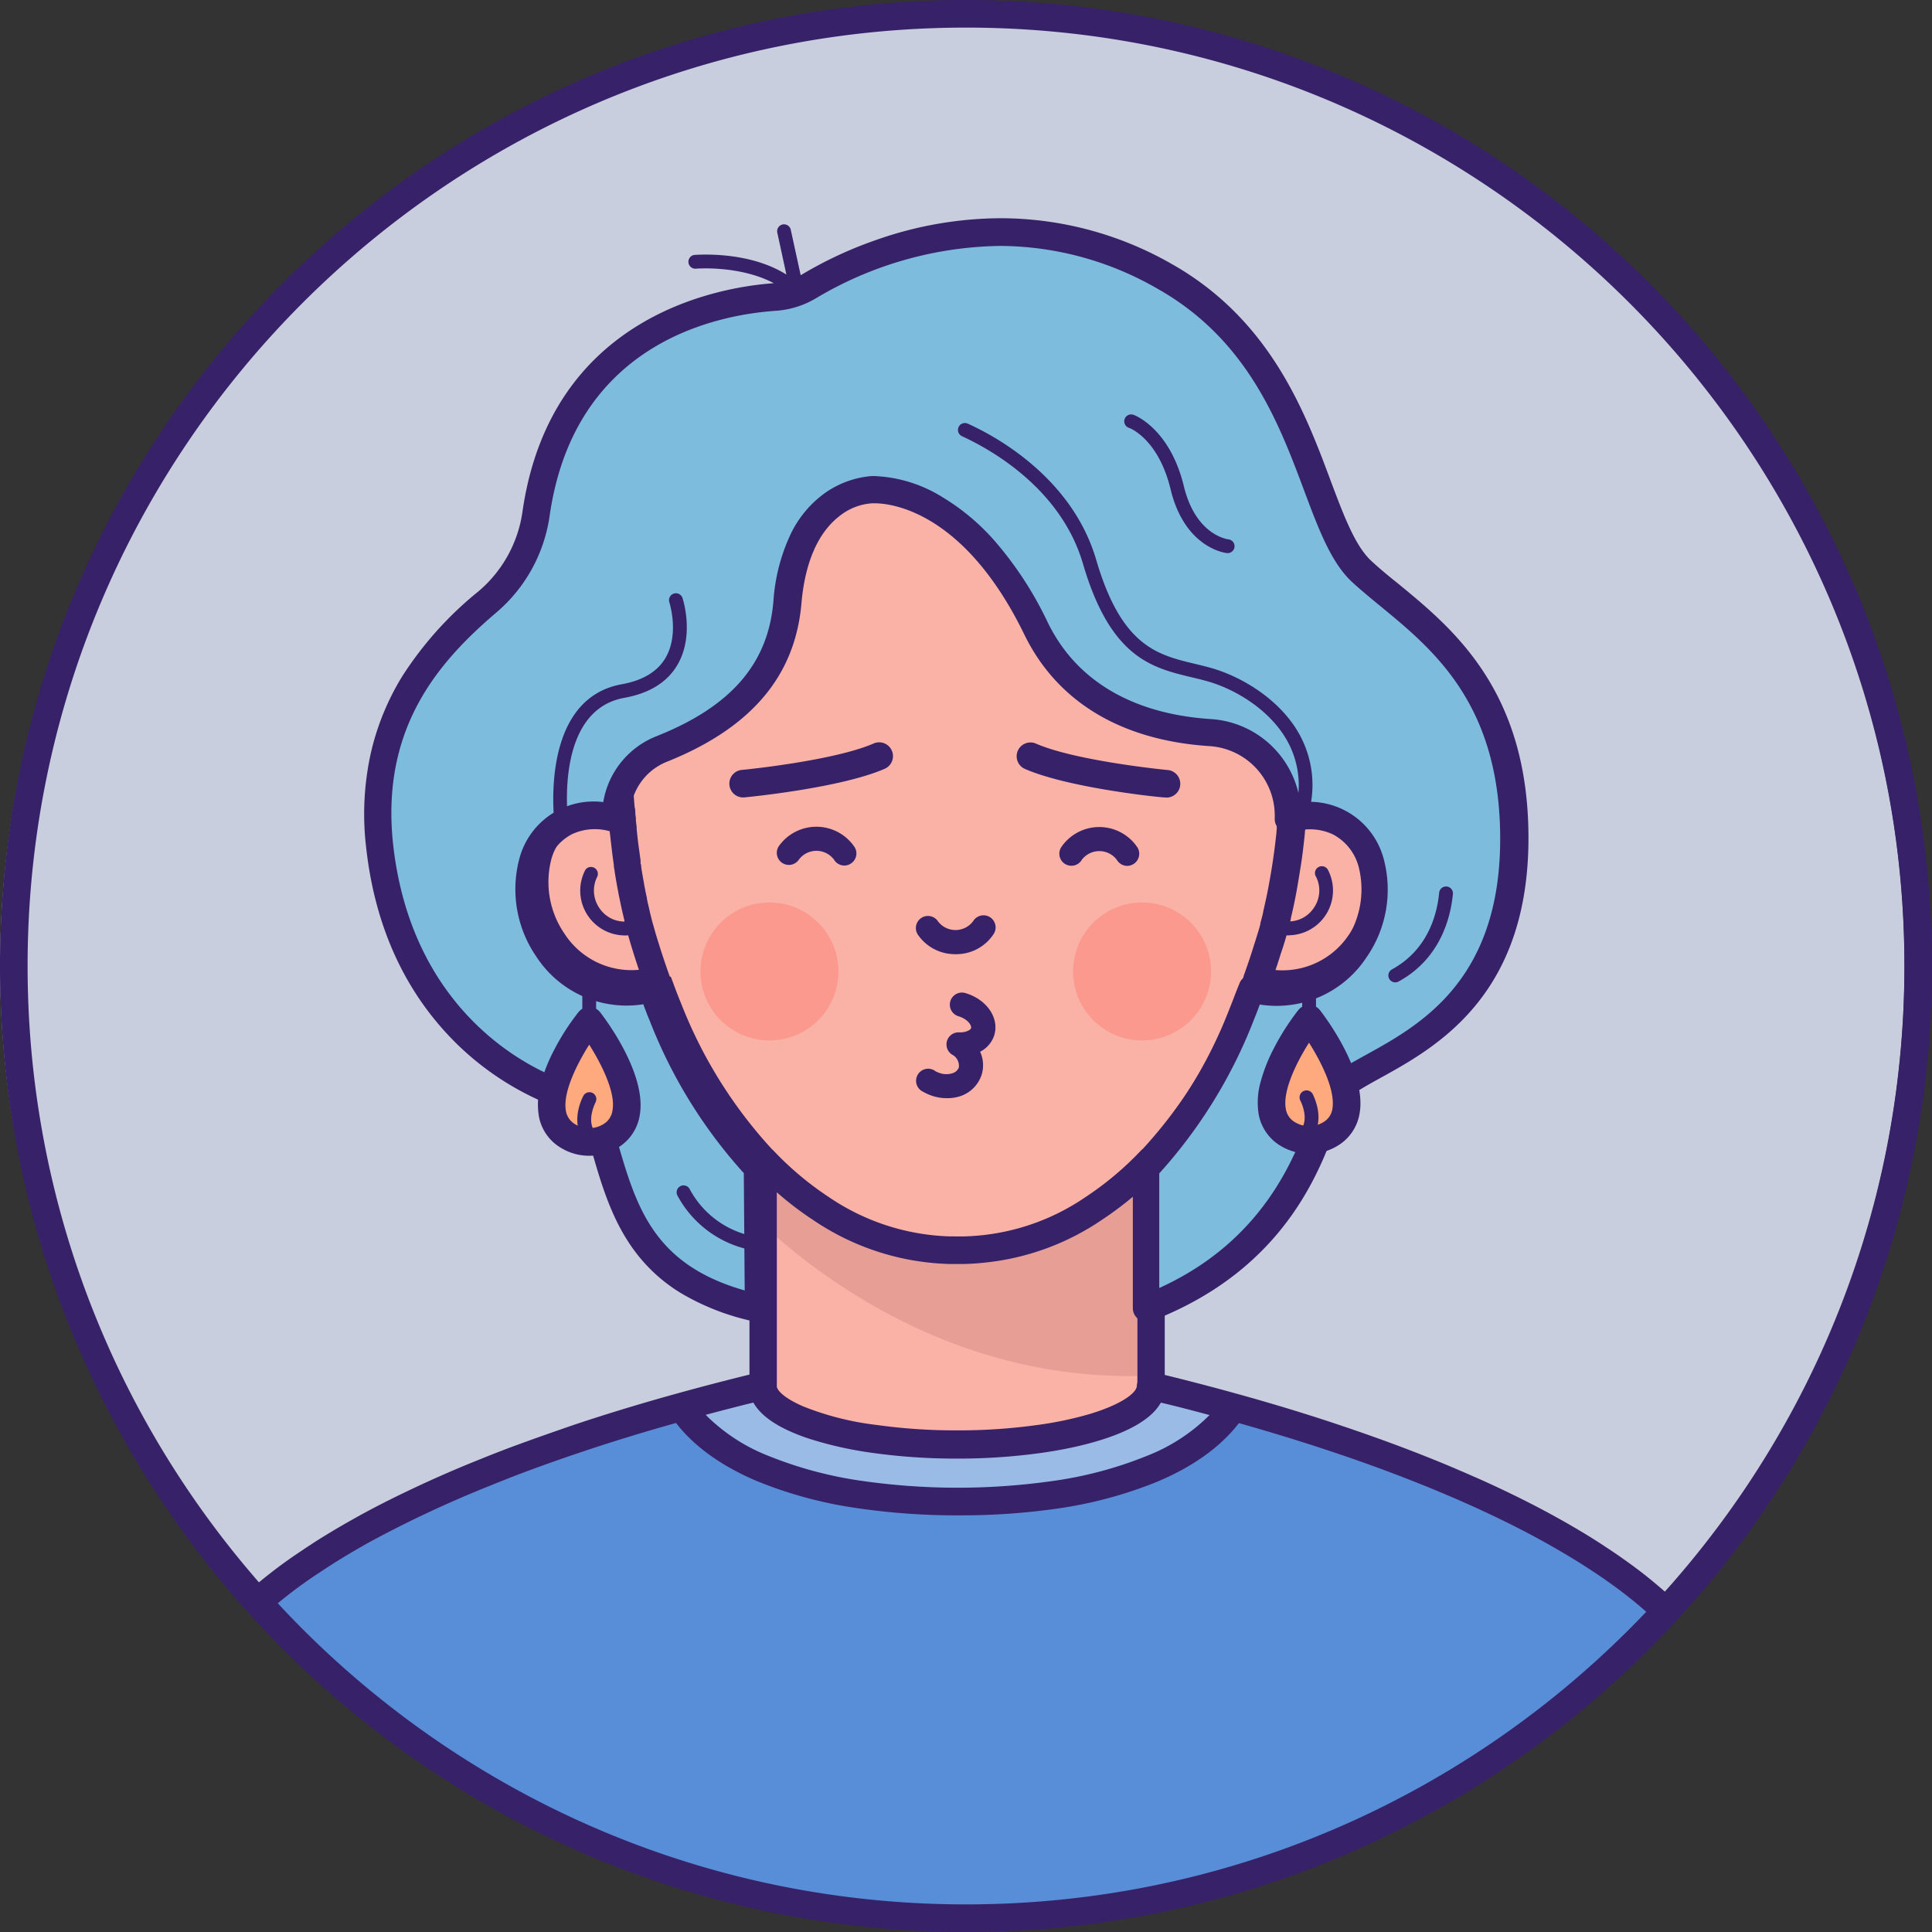 <svg id="头像19" xmlns="http://www.w3.org/2000/svg" xmlns:xlink="http://www.w3.org/1999/xlink" width="280" height="280" viewBox="0 0 280 280">
  <rect x="0" y="0" width="280" height="280" fill="#333333" stroke="none"/>
  <defs>
    <clipPath id="clip-path">
      <path d="M0,138A138,138,0,1,1,138,276,138,138,0,0,1,0,138Z" fill="none"/>
    </clipPath>
  </defs>
  <g id="Girl" transform="translate(0.015 2)">
    <g id="Background">
      <circle id="Background-2" data-name="Background" cx="138" cy="138" r="138" fill="#bec5d8"/>
      <circle id="Background-3" data-name="Background" cx="138" cy="138" r="138" fill="rgba(255,255,255,0.16)"/>
    </g>
    <g id="Girl-2" data-name="Girl" clip-path="url(#clip-path)">
      <g id="Body" transform="translate(12.383 49.8)">
        <g id="Top_color:" data-name="Top color:" transform="translate(2.517 149.03)">
          <path id="Top_color:-2" data-name="Top color:" d="M0,79.17V77.52c.33-1.31.68-2.59,1-3.83.56-2,1.13-4,1.71-5.83.22-.7.44-1.39.65-2.07.16-.5.32-1,.48-1.46.44-1.32.88-2.6,1.32-3.83q1.49-4.14,3-7.62c.25-.59.5-1.17.75-1.73l.15-.33c.54-1.24,1.09-2.4,1.64-3.5a60.67,60.67,0,0,1,5.54-9.35c.06-.09.13-.17.18-.25.55-.72,1.08-1.37,1.59-1.93l.06-.07c.48-.54,1-1.06,1.5-1.58a67,67,0,0,1,10.59-8.67l1.16-.77q.88-.58,1.8-1.14,2.22-1.38,4.57-2.68c2.59-1.44,5.27-2.8,8-4.09,3.3-1.56,6.66-3,10-4.36l2.27-.9c.65-.26,1.31-.51,2-.75,2.92-1.11,5.82-2.13,8.65-3.08,5.48-1.84,10.67-3.38,15.25-4.65C88.6,1.74,92.66.72,95.65,0a2,2,0,0,0,0,.42c.51,3.23,7,6,16.14,7.28a85.27,85.27,0,0,0,11.63.81h.7a85.27,85.27,0,0,0,11.63-.81c9.21-1.3,15.7-4.08,16.15-7.33a2.308,2.308,0,0,0,0-.37c3,.73,7.1,1.75,11.87,3.07,4.56,1.26,9.72,2.8,15.17,4.63q5.19,1.74,10.61,3.83,2.75,1.06,5.49,2.23l2.09.89,1.68.74c3.77,1.7,7.48,3.52,11,5.49,2.2,1.22,4.34,2.49,6.38,3.82l.57.38a34.826,34.826,0,0,1,2.88,2,64.129,64.129,0,0,1,8.29,7q.81.81,1.56,1.65a25.731,25.731,0,0,1,1.72,2.12v.06c.46.62.94,1.3,1.41,2a68.788,68.788,0,0,1,4.14,7.32c.59,1.2,1.18,2.47,1.79,3.83q.57,1.29,1.14,2.67c.29.69.57,1.4.86,2.13q.85,2.16,1.71,4.55c.44,1.23.88,2.51,1.32,3.83q.76,2.33,1.53,4.84c.21.71.43,1.43.64,2.16s.45,1.56.67,2.36c.35,1.24,1.306,4.26,1.616,5.57C243.472,79.162,4.259,79.2,0,79.17Z" transform="translate(0)" fill="#629cee"/>
          <path id="Top_color:-3" data-name="Top color:" d="M0,79.17V77.52c.33-1.31.68-2.59,1-3.83.56-2,1.13-4,1.71-5.83.22-.7.44-1.39.65-2.07.16-.5.32-1,.48-1.46.44-1.32.88-2.6,1.32-3.83q1.49-4.14,3-7.62c.25-.59.5-1.17.75-1.73l.15-.33c.54-1.24,1.09-2.4,1.64-3.5a60.67,60.67,0,0,1,5.54-9.35c.06-.09.13-.17.18-.25.55-.72,1.08-1.37,1.59-1.93l.06-.07c.48-.54,1-1.06,1.5-1.58a67,67,0,0,1,10.59-8.67l1.16-.77q.88-.58,1.8-1.14,2.22-1.38,4.57-2.68c2.59-1.44,5.27-2.8,8-4.09,3.3-1.56,6.66-3,10-4.36l2.27-.9c.65-.26,1.31-.51,2-.75,2.92-1.11,5.82-2.13,8.65-3.08,5.48-1.84,10.67-3.38,15.25-4.65C88.6,1.74,92.66.72,95.65,0a2,2,0,0,0,0,.42c.51,3.23,7,6,16.14,7.28a85.27,85.27,0,0,0,11.63.81h.7a85.27,85.27,0,0,0,11.63-.81c9.21-1.3,15.7-4.08,16.15-7.33a2.308,2.308,0,0,0,0-.37c3,.73,7.1,1.75,11.87,3.07,4.56,1.26,9.72,2.8,15.17,4.63q5.19,1.74,10.61,3.83,2.75,1.06,5.49,2.23l2.09.89,1.68.74c3.77,1.7,7.48,3.52,11,5.49,2.2,1.22,4.34,2.49,6.38,3.82l.57.38a34.826,34.826,0,0,1,2.88,2,64.129,64.129,0,0,1,8.29,7q.81.81,1.56,1.65a25.731,25.731,0,0,1,1.72,2.12v.06c.46.62.94,1.3,1.41,2a68.788,68.788,0,0,1,4.14,7.32c.59,1.2,1.18,2.47,1.79,3.83q.57,1.29,1.14,2.67c.29.69.57,1.4.86,2.13q.85,2.16,1.71,4.55c.44,1.23.88,2.51,1.32,3.83q.76,2.33,1.53,4.84c.21.71.43,1.43.64,2.16s.45,1.56.67,2.36c.35,1.24,1.306,4.26,1.616,5.57C243.472,79.162,4.259,79.2,0,79.17Z" transform="translate(0)" fill="rgba(0,0,0,0.1)"/>
        </g>
        <path id="Light_layer" data-name="Light layer" d="M79.98,3.08c-2.47,3.78-6.6,6.78-11.9,9a59.09,59.09,0,0,1-14.12,3.75,100,100,0,0,1-27.93,0,59.49,59.49,0,0,1-14.2-3.78C6.56,9.83,2.46,6.83,0,3.05,4.74,1.74,8.8.72,11.79,0a2,2,0,0,0,0,.42c.51,3.23,7,6,16.14,7.28a85.27,85.27,0,0,0,11.63.81h.7A85.27,85.27,0,0,0,51.89,7.7C61.1,6.4,67.59,3.62,68.04.37a2.31,2.31,0,0,0,0-.37C71.12.74,75.21,1.76,79.98,3.08Z" transform="translate(86.357 149.01)" fill="#fff" opacity="0.4" style="mix-blend-mode: soft-light;isolation: isolate"/>
        <path id="Skin_color:" data-name="Skin color:" d="M60.874,155.589a85.353,85.353,0,0,1-11.63-.81c-9.16-1.29-15.63-4.05-16.14-7.28v-33.13a48.006,48.006,0,0,0,8.45,7.09,34.926,34.926,0,0,0,18.689,6h2a34.878,34.878,0,0,0,18.689-6,48.144,48.144,0,0,0,6.685-5.35,48.092,48.092,0,0,1-6.675,5.309,34.879,34.879,0,0,1-18.689,6h-2a34.927,34.927,0,0,1-18.689-6,47.968,47.968,0,0,1-8.45-7.09,68.766,68.766,0,0,1-13.67-21.749l-.62-1.55c-.325-.847-.65-1.723-.984-2.59-4.875,1.113-11.267.082-15.056-5.7-5-7.609-2.72-15.93,2.52-18.419a9.817,9.817,0,0,1,7.31-.443v-.057c-.67-7.29-1.69-28.45,6.86-42.32C29.855,4.688,46.865-.231,61.275.008c14.39-.239,31.4,4.68,41.78,21.49,8.56,13.93,7.54,35.06,6.88,42.38,0,.008,0,.015,0,.023a9.8,9.8,0,0,1,7.289.447c5.26,2.46,7.5,10.78,2.541,18.39-3.8,5.8-10.213,6.819-15.092,5.693-.316.87-.642,1.748-.988,2.6l-.62,1.55a68.71,68.71,0,0,1-13.66,21.74l-.049.052v33.078c-.45,3.251-6.94,6-16.151,7.33a85.353,85.353,0,0,1-11.63.81Zm-48.16-90.46c.031.31,0,.27.05.39s0,.44.07.59a.509.509,0,0,1,0,.339,3.978,3.978,0,0,0,.09.841q.1,1,.239,2.07c.08.65.17,1.29.26,1.92a4.049,4.049,0,0,0,.12.761q.09.67.211,1.319c.1.62.21,1.23.319,1.831l.06.31c.09.47.18.92.29,1.37s.19.931.3,1.381.149.66.229,1,.24.94.36,1.39.311,1.11.47,1.64q.326,1.005.657,1.995-.317-1.018-.617-2.054c-.16-.53-.32-1.08-.47-1.641s-.24-.92-.36-1.39c-.08-.32-.16-.65-.23-1s-.21-.91-.3-1.38-.2-.9-.291-1.371l-.059-.31c-.11-.6-.22-1.211-.32-1.83q-.12-.651-.21-1.32c-.05-.25-.08-.51-.12-.76-.09-.63-.18-1.27-.26-1.92s-.17-1.37-.24-2.07c0-.28-.06-.56-.08-.84a1.73,1.73,0,0,0-.05-.34c-.05-.22,0-.35-.07-.59s0-.249-.05-.39a.345.345,0,0,1-.01-.034Q12.71,65.082,12.714,65.129Zm-.051-.439c-.012-.157-.023-.34-.038-.514A5,5,0,0,0,12.663,64.69Z" transform="translate(65.043 1.941)" fill="#fab2a7"/>
        <path id="Path" d="M52.19.02v29.3C27.27,29.71,8.81,16.88,0,9.21V0A44.6,44.6,0,0,0,6.43,5.1a35,35,0,0,0,18.69,6h2a35,35,0,0,0,18.69-6A45.7,45.7,0,0,0,52.19.02Z" transform="translate(100.207 118.3)" fill="#7c3830" opacity="0.15" style="mix-blend-mode: multiply;isolation: isolate"/>
        <path id="Combined_Shape" data-name="Combined Shape" d="M252.452,228.212C249.068,228.2,10.168,228.2,0,228.2c.168-.68,2.7-10.128,3.288-12l.64-2.07c.19-.58.344-1.042.5-1.5.4-1.209.835-2.475,1.33-3.87,1.062-2.962,2.043-5.491,3-7.73.221-.531.485-1.155.76-1.76l.149-.339.085-.193c.469-1.08.955-2.2,1.6-3.377a62.488,62.488,0,0,1,5.72-9.65l.1-.131a.687.687,0,0,1,.1-.139,26.675,26.675,0,0,1,1.7-2.06l.07-.09c.2-.223.417-.442.645-.672.292-.3.6-.6.9-.958a69.129,69.129,0,0,1,10.9-8.83c.336-.236.736-.5,1.19-.79.541-.363,1.142-.745,1.84-1.17,1.4-.865,2.911-1.751,4.63-2.71,2.383-1.335,5.116-2.731,8.12-4.15,3.238-1.541,6.646-3.024,10.13-4.41.923-.377,1.629-.658,2.29-.91.244-.093.468-.18.681-.263.46-.18.858-.334,1.319-.5,2.742-1.022,5.685-2.049,8.71-3.1,4.871-1.637,9.892-3.168,15.35-4.68,3.719-1.023,7.159-1.921,10.471-2.732v-30.3a71.054,71.054,0,0,1-13.55-21.8l-.62-1.56c-.144-.37-.29-.753-.445-1.17a18.144,18.144,0,0,1-2.265.2c-.112,0-.224,0-.336,0a15.3,15.3,0,0,1-12.855-7,17.2,17.2,0,0,1-2.54-14,11.419,11.419,0,0,1,5.88-7.37,11.821,11.821,0,0,1,5.055-1.143q.552,0,1.1.051c-.632-9.529-.59-27.984,7.354-40.879A44.616,44.616,0,0,1,104.36,3.983,55.542,55.542,0,0,1,125.313,0c.36,0,.725,0,1.085.01C126.739,0,127.085,0,127.429,0a55.5,55.5,0,0,1,20.9,3.973,45.228,45.228,0,0,1,21.52,18.476c7.93,12.866,7.983,31.359,7.361,40.9q.414-.029.83-.029a11.787,11.787,0,0,1,5.049,1.143,11.46,11.46,0,0,1,5.89,7.37,17.25,17.25,0,0,1-2.55,14,15.3,15.3,0,0,1-12.821,6.953h0c-.106,0-.212,0-.318,0a18.145,18.145,0,0,1-2.165-.137c-.134.358-.269.715-.4,1.067l-.63,1.58a70.969,70.969,0,0,1-13.69,21.957v30.212c2.921.72,6.362,1.594,10.38,2.71,5.357,1.48,10.494,3.048,15.27,4.66,3.86,1.3,7.36,2.56,10.7,3.86,2.087.814,3.85,1.528,5.549,2.25l1.561.67.53.23,1.71.75c4.091,1.839,7.748,3.658,11.18,5.56,2.445,1.361,4.575,2.636,6.51,3.9.115.071.241.157.374.247.075.05.15.1.226.152.907.586,1.889,1.259,2.92,2a66.439,66.439,0,0,1,8.55,7.22c.59.59,1.181,1.229,1.63,1.72a28.346,28.346,0,0,1,1.8,2.22l.08.1c.32.437.609.86.888,1.269l0,0c.2.3.4.58.6.867a74.138,74.138,0,0,1,4.25,7.51c.559,1.148,1.155,2.427,1.82,3.91.473,1.065.83,1.9,1.16,2.721.24.564.5,1.189.78,1.91l.09.25c.591,1.484,1.208,3.158,1.74,4.61.5,1.4.932,2.665,1.33,3.87.279.841.541,1.682.818,2.573.233.751.474,1.525.732,2.317l.23.77c.017.06,1.721,6.084,2.03,7.259l.616,2.662h0ZM71.737,158.679c-3.1,1.043-5.9,2.041-8.58,3.05-.558.207-1.151.436-1.921.741-.152.061-.319.126-.5.2l-.022.008c-.556.219-1.183.464-1.742.7-3.313,1.311-6.65,2.761-9.92,4.309-2.75,1.3-5.4,2.648-7.88,4-1.677.933-3.146,1.794-4.49,2.63-.6.362-1.165.73-1.713,1.085l-.038.024-1.139.751A65.768,65.768,0,0,0,23.517,184.5l-.032.033c-.48.481-.976.977-1.387,1.467l-.15.16c-.329.356-.734.867-1.2,1.458l-.175.221-.121.17-.08.111a57.762,57.762,0,0,0-5.35,9c-.594,1.177-1.118,2.293-1.6,3.409l-.16.36c-.2.457-.468,1.061-.73,1.68-1.08,2.463-2.066,4.993-2.93,7.52-.451,1.239-.895,2.552-1.31,3.79-.116.341-.224.675-.339,1.03l-.131.4-.65,2.06-.311,1,0,.013c-.543,1.735-1.286,4.113-1.759,5.819l25.663.018,37.416.026h.1c65.246.047,163.847.117,177.406.117h1.536c-.077-.288-.311-1.291-.561-2.351l0-.019c-.259-1.107-.527-2.251-.595-2.489l-.23-.77c-.5-1.643-1.007-3.25-1.519-4.78-.518-1.566-.919-2.731-1.3-3.78-.549-1.534-1.118-3.044-1.69-4.49l-.09-.24c-.272-.686-.517-1.292-.75-1.85-.416-1.006-.775-1.845-1.13-2.64-.675-1.511-1.231-2.7-1.75-3.75a67.8,67.8,0,0,0-4-7.1c-.33-.507-.779-1.181-1.32-1.9l-.09-.11a22.209,22.209,0,0,0-1.58-1.949c-.474-.543-.971-1.05-1.452-1.541l-.048-.049a62.291,62.291,0,0,0-8-6.79c-.893-.647-1.835-1.293-2.8-1.92l-.55-.36c-1.892-1.229-3.949-2.462-6.29-3.77-3.295-1.831-6.854-3.6-10.88-5.41l-1.64-.73-.54-.23-1.53-.65c-1.714-.73-3.5-1.453-5.45-2.21-3.282-1.282-6.724-2.525-10.52-3.8-4.48-1.5-9.1-2.925-13.765-4.236-2.681,3.477-6.691,6.345-11.944,8.537a61.487,61.487,0,0,1-14.591,3.88,98.363,98.363,0,0,1-13.617.951h-.005l-.587,0h-.278a98.585,98.585,0,0,1-13.982-1A61.193,61.193,0,0,1,97.4,162.89c-5.2-2.189-9.168-5.032-11.824-8.464C80.65,155.811,76.111,157.206,71.737,158.679Zm27.27.531a57.728,57.728,0,0,0,13.72,3.64,97.773,97.773,0,0,0,27.339,0,57.22,57.22,0,0,0,13.64-3.61,26.356,26.356,0,0,0,9.189-5.958c-2.694-.725-5.09-1.351-7.053-1.8q-.141.248-.309.486c-3.042,4.4-12.809,6.21-16.977,6.792a86.948,86.948,0,0,1-11.9.831h-.71a87.239,87.239,0,0,1-11.91-.831,53.957,53.957,0,0,1-9.345-2.111c-4.1-1.383-6.764-3.126-7.906-5.18-2.259.558-4.573,1.154-6.911,1.779A26.4,26.4,0,0,0,99.007,159.21Zm1.181-10c.24.842,1.688,1.9,3.872,2.836a41.834,41.834,0,0,0,10.548,2.664,82.777,82.777,0,0,0,11.36.79h.69a82.643,82.643,0,0,0,11.35-.79,51.373,51.373,0,0,0,7.617-1.609c4.408-1.344,6.59-2.946,6.733-3.981a2.11,2.11,0,0,1,.08-.567V121.086a49.979,49.979,0,0,1-5.23,3.963,36.759,36.759,0,0,1-16.677,6.117q-1.615.182-3.252.224h-1.95l-.065,0-.015,0a37.089,37.089,0,0,1-4.98-.471l-.049-.008-.08-.013-.107-.018-.023,0a36.945,36.945,0,0,1-14.461-5.8A47.362,47.362,0,0,1,100.188,121Zm27.09-21.82a32.585,32.585,0,0,0,17.6-5.67,45.568,45.568,0,0,0,8.1-6.8,2.027,2.027,0,0,1,.244-.21,67.111,67.111,0,0,0,13.056-20.9l.62-1.54c.065-.173.131-.348.2-.524.239-.638.488-1.3.723-1.957v-.1c.586-1.614,1.1-3.145,1.57-4.68l.039-.109c.139-.43.27-.86.4-1.281.153-.486.3-.954.43-1.491V82.02c.037-.142.075-.284.113-.427.1-.36.194-.732.287-1.132v-.09c.094-.386.182-.784.266-1.168q.061-.281.124-.562c.145-.648.269-1.26.37-1.821.24-1.266.459-2.548.65-3.81.217-1.433.374-2.769.51-4l.059-.76a1.073,1.073,0,0,1,0-.17c0-.008.122-.827.26-2.17h.029V65.9l1.793.045L172.9,65.79V65.66c.57-6.213,1.78-27.538-6.58-41.09C155.29,6.692,137.082,4.023,127.211,4.023c-.3,0-.6,0-.893.007s-.6-.007-.9-.007c-9.913,0-28.192,2.668-39.229,20.547-8.144,13.2-7.193,33.828-6.613,40.6a2.018,2.018,0,0,1,.092.606,5.315,5.315,0,0,0,.059.731c.013.1.025.187.032.269v.355l.111.925a1.116,1.116,0,0,1,0,.19,4.1,4.1,0,0,0,.039.479c.012.094.023.189.031.282.071.709.152,1.382.24,2,.041.284.079.576.117.859.047.345.094.7.143,1.031v.26a.811.811,0,0,0,.07.4c.025.047.034.075.03.088a.019.019,0,0,1-.014.012.02.02,0,0,0-.015.021c.049.421.121.835.19,1.219.06.364.121.706.18,1.039.048.274.094.538.14.8l.06.28c.076.427.164.846.27,1.28v.1c.084.46.188.9.28,1.28.047.193.083.355.117.511s.071.326.113.489c.031.129.063.255.093.377.089.366.174.712.257.983.057.187.136.47.22.77.078.282.158.568.23.811.656,2.168,1.329,4.213,2,6.079l.18.1.3.8c.208.562.423,1.14.634,1.692.146.373.291.73.443,1.107l.005.013q.08.2.162.4a67.109,67.109,0,0,0,13.092,20.938,1.98,1.98,0,0,1,.2.182,45.645,45.645,0,0,0,8.09,6.79,32.84,32.84,0,0,0,16.75,5.638q.409.021.82.032Zm46.177-38.561a11.555,11.555,0,0,0,9.671-5.209,13.268,13.268,0,0,0,2-10.68,7.461,7.461,0,0,0-3.75-4.839,7.607,7.607,0,0,0-4.49-.66c-.072.635-.128,1.029-.15,1.159l-.06.75c-.2,1.838-.364,3.149-.54,4.251l-.055.343c-.185,1.164-.4,2.483-.615,3.657-.111.607-.238,1.242-.39,1.94l-.039.177c-.121.55-.225,1.024-.352,1.533v.1q-.046.189-.095.383a4.369,4.369,0,0,0,3.364-1.874,4.438,4.438,0,0,0,.41-4.54,1,1,0,1,1,1.68-1.08,6.49,6.49,0,0,1-5.691,9.509l.04.021q-.169,0-.337-.013c-.087.312-.184.644-.293,1-.162.532-.305.986-.48,1.48-.246.8-.522,1.653-.824,2.547C172.79,88.814,173.122,88.829,173.455,88.829ZM71.2,68.07a7.452,7.452,0,0,0-3.74,4.84,13.212,13.212,0,0,0,2,10.68A11.546,11.546,0,0,0,79.125,88.8c.356,0,.716-.017,1.072-.049-.419-1.246-.834-2.555-1.27-4-.035-.121-.07-.241-.106-.363l0-.007q-.091-.309-.183-.626-.254.021-.509.016a6.491,6.491,0,0,1-5.69-9.51,1,1,0,0,1,1.68,1.08,4.439,4.439,0,0,0,.4,4.53,4.35,4.35,0,0,0,3.591,1.89l-.01-.04v-.11c-.046-.2-.095-.4-.141-.59-.035-.143-.069-.281-.1-.41-.077-.33-.2-.9-.3-1.37-.05-.247-.1-.484-.15-.715s-.1-.464-.149-.706l-.05-.29-.044-.238c-.107-.571-.209-1.111-.3-1.663-.07-.4-.149-.862-.21-1.319l-.09-.54v-.23c-.112-.75-.2-1.385-.27-2-.019-.159-.038-.319-.058-.481-.064-.531-.129-1.077-.183-1.628a8.222,8.222,0,0,1-.09-.821,1.273,1.273,0,0,0-.049-.38.836.836,0,0,1-.026-.239,1.058,1.058,0,0,0-.034-.292V67.47a7.354,7.354,0,0,0-1.37-.15A7.7,7.7,0,0,0,71.2,68.07Z" fill="#372168"/>
      </g>
      <g id="Cheeks_color:" data-name="Cheeks color:" transform="translate(101.5 128.789)">
        <path id="Cheeks_color:-2" data-name="Cheeks color:" d="M54,10A10,10,0,1,1,64,20,10,10,0,0,1,54,10ZM0,10A10,10,0,1,1,10,20,10,10,0,0,1,0,10Z" fill="#ff1300" opacity="0.15" style="mix-blend-mode: multiply;isolation: isolate"/>
      </g>
      <g id="Emotions" transform="translate(103.5 103.5)">
        <rect id="Setup_01_Emotions_kiss_background" data-name="Setup/#01 Emotions/kiss background" width="70" height="56" fill="none"/>
        <g id="Face">
          <g id="Mouth" transform="translate(0 36)">
            <rect id="Setup_03_Face_Mouth_nose_background" data-name="Setup/#03 Face/Mouth/nose background" width="70" height="20" fill="none"/>
            <g id="Path_2" data-name="Path 2" transform="translate(29.25 2.343)">
              <path id="Path-2" data-name="Path" d="M4.432,15.313a6.58,6.58,0,0,1-2.09-.34,6.34,6.34,0,0,1-1.28-.57,1.75,1.75,0,1,1,1.75-3,3.42,3.42,0,0,0,.62.27,2.91,2.91,0,0,0,1.91,0,1.4,1.4,0,0,0,.85-.79,1.82,1.82,0,0,0-1-1.9,1.75,1.75,0,0,1,1-3.21c1,.06,1.7-.35,1.77-.6.13-.44-.54-1.36-1.84-1.74a1.753,1.753,0,0,1,1-3.36c3.1.91,4.95,3.58,4.22,6.08a4.1,4.1,0,0,1-2.06,2.43,4.67,4.67,0,0,1,.2,3.39,4.87,4.87,0,0,1-2.93,3,6,6,0,0,1-2.12.34Z" transform="translate(0 0)" fill="#372168"/>
            </g>
          </g>
          <g id="Nose" transform="translate(0 25)">
            <rect id="Setup_03_Face_Nose_background" data-name="Setup/#03 Face/Nose background" width="70" height="8" fill="none"/>
            <g id="_Nose" data-name="👃Nose" transform="translate(29.222 2.152)">
              <path id="Path-3" data-name="Path" d="M5.75,5.635A6.52,6.52,0,0,1,.28,2.795,1.75,1.75,0,0,1,3.22.895,3.18,3.18,0,0,0,5.773,2.136,3.18,3.18,0,0,0,8.3.845a1.754,1.754,0,0,1,3,1.82,6.46,6.46,0,0,1-5.55,2.97Z" transform="translate(0 0)" fill="#372168"/>
            </g>
          </g>
          <g id="Eyes" transform="translate(0 12)">
            <rect id="Setup_03_Face_Eyes_happy_kiss_swetdrop_eyes_background" data-name="Setup/#03 Face/Eyes/happy_kiss_swetdrop_eyes background" width="70" height="10" fill="none"/>
            <g id="happy_kiss_swetdrop_eyes" transform="translate(9.066 2.318)">
              <path id="Path-4" data-name="Path" d="M9.79,5.622a1.73,1.73,0,0,1-1.49-.84,3.18,3.18,0,0,0-5.08-.05,1.75,1.75,0,1,1-2.94-1.9,6.67,6.67,0,0,1,11,.13,1.74,1.74,0,0,1-.59,2.4,1.68,1.68,0,0,1-.9.26Z" transform="translate(0 0)" fill="#372168"/>
              <path id="Path-5" data-name="Path" d="M9.85,5.63a1.75,1.75,0,0,1-1.5-.85,3.18,3.18,0,0,0-5.08-.05A1.75,1.75,0,1,1,.33,2.84a6.66,6.66,0,0,1,11,.13A1.76,1.76,0,0,1,9.84,5.63Z" transform="translate(40.947 0.042)" fill="#372168"/>
            </g>
          </g>
          <g id="Eyebrows">
            <rect id="Setup_03_Face_Eyebrow_excited_eyebrows_background" data-name="Setup/#03 Face/Eyebrow/excited_eyebrows background" width="70" height="12" fill="none"/>
            <g id="excited_eyebrows" transform="translate(2.188 2.083)">
              <path id="Path-6" data-name="Path" d="M2.092,7.987a2,2,0,0,1-.18-4c.13,0,13.21-1.3,19-3.82a2,2,0,0,1,1.6,3.67c-6.35,2.77-19.64,4.08-20.2,4.13Z" fill="#372168"/>
              <path id="Path-7" data-name="Path" d="M21.6,7.967h-.2c-.56,0-13.85-1.36-20.2-4.13A2,2,0,0,1,2.8.167c5.77,2.52,18.85,3.81,19,3.82a2,2,0,0,1-.18,4Z" transform="translate(41.64 0.02)" fill="#372168"/>
            </g>
          </g>
        </g>
      </g>
      <g id="Hairstyle" transform="translate(45.083 21)">
        <g id="_3_hairdo" transform="translate(7.687 8.627)">
          <path id="Hair_color:" data-name="Hair color:" d="M95.334,57.431c4.25,8.74,12.66,14.3,25.33,15.09a12,12,0,0,1,11.17,12.38v.13a9.8,9.8,0,0,1,7.31.44c5.24,2.49,7.48,10.81,2.52,18.42-3.8,5.8-10.22,6.82-15.1,5.69h0c-.32.88-.65,1.77-1,2.63l-.62,1.55a68.71,68.71,0,0,1-13.66,21.74h0v20.41c21.86-8.39,24.81-26.35,27-30.66,2.83-5.68,26.41-7.61,26.41-37.45,0-24.26-14.58-31.64-22.16-38.74s-7.39-30.8-28.5-42.71c-22.7-12.82-44.06-3-51.49,1.45a11.1,11.1,0,0,1-5,1.59c-7.87.53-30.77,4.4-34.65,31.42a20.66,20.66,0,0,1-7,12.74c-6.54,5.57-17.72,16-15.64,35.22,2.31,21.34,15.42,31.3,23.65,35,3.48,1.58,7.53,3.57,8.58,7.25,3.1,10.79,5.67,21.09,22.75,24.86l-.16-20.41a1.21,1.21,0,0,0,.16.16l-.15-.16a68.78,68.78,0,0,1-13.67-21.75l-.62-1.55c-.33-.86-.66-1.75-1-2.63h0c-4.88,1.13-11.3.11-15.1-5.69-5-7.61-2.72-15.93,2.52-18.42a9.82,9.82,0,0,1,7.32-.44h0a10.45,10.45,0,0,1,6.55-10.11c13.84-5.48,17.64-13.7,18.29-21.27,1.42-16.39,12.22-16.3,12.22-16.3S85.014,36.241,95.334,57.431Z" transform="translate(1.999 2.012)" fill="#7dbcdd"/>
          <path id="Combined_Shape-2" data-name="Combined Shape" d="M112.263,159.6a2,2,0,0,1-.87-1.641V137.553a2.011,2.011,0,0,1,.62-1.451,67.1,67.1,0,0,0,13.2-21.049c.206-.51.393-.986.609-1.541.091-.232.181-.467.273-.7l0-.01c.229-.595.466-1.211.724-1.825a1.919,1.919,0,0,1,.651-.92,1.992,1.992,0,0,1,1.689-.39,13.293,13.293,0,0,0,3.135.373,11.5,11.5,0,0,0,9.866-5.213,13.245,13.245,0,0,0,2-10.67,7.456,7.456,0,0,0-3.75-4.85,7.814,7.814,0,0,0-5.85-.329,2,2,0,0,1-2.6-2v-.131a10.1,10.1,0,0,0-9.3-10.33c-12.894-.8-22.231-6.4-27-16.2-8.806-18.086-19.568-19-21.636-19l-.126,0h-.308a8.428,8.428,0,0,0-4.784,1.91c-3.056,2.387-4.936,6.73-5.437,12.56-.908,10.582-7.3,18.106-19.54,23a8.464,8.464,0,0,0-5.289,8.169,2,2,0,0,1-2.6,2,7.84,7.84,0,0,0-5.86.329,7.487,7.487,0,0,0-3.75,4.85,13.2,13.2,0,0,0,2,10.67,11.519,11.519,0,0,0,9.9,5.188,13.9,13.9,0,0,0,3.1-.349,1.995,1.995,0,0,1,1.7.381,2.08,2.08,0,0,1,.671,1c.255.714.526,1.433.788,2.127l.141.373c.153.391.3.762.464,1.156l.147.364a66.716,66.716,0,0,0,13.26,21.11l.1.12a2,2,0,0,1,.45,2.16l.15,19.5a2,2,0,0,1-2,2v.01a2,2,0,0,1-.215.012,2.138,2.138,0,0,1-.215-.012,34.865,34.865,0,0,1-10.858-4.157,23.523,23.523,0,0,1-6.71-6.1c-3.413-4.587-4.947-10.013-6.431-15.261l-.21-.74c-.788-2.73-4.132-4.461-7.49-6a41.447,41.447,0,0,1-13.9-10.408C5.063,110.292,1.391,101.467.263,91.043a40.807,40.807,0,0,1,.794-13.955A37.051,37.051,0,0,1,5.436,66.506a51.51,51.51,0,0,1,11.083-12.4l.075-.064a18.5,18.5,0,0,0,6.34-11.5C27.047,13.913,51.756,9.948,59.361,9.418,54.461,6.81,48.173,7.3,48.073,7.313a1,1,0,1,1-.169-2c.349,0,7.729-.63,13.279,2.85l-1.3-6a1,1,0,1,1,1.949-.43l1.424,6.526q.134-.076.266-.156A57.989,57.989,0,0,1,74.262,3.126,54.8,54.8,0,0,1,92.24,0a49.97,49.97,0,0,1,24.793,6.633c14.3,8.077,19.327,21.5,22.994,31.307l.005.013,0,.005c1.91,5.09,3.559,9.485,5.879,11.665,1.022.952,2.293,2.029,4,3.389l.01.008c7.938,6.529,18.81,15.471,18.81,36.8,0,22.939-13.433,30.352-21.459,34.781l-.07.038c-2.368,1.312-4.605,2.551-5.091,3.522a24.237,24.237,0,0,0-1,2.66c-2.476,6.991-7.628,21.538-27,29a2,2,0,0,1-1.849-.22ZM92.194,4.014a53.471,53.471,0,0,0-26.631,7.529,13.051,13.051,0,0,1-5.881,1.87c-8.666.59-29.212,4.667-32.81,29.71a22.563,22.563,0,0,1-7.7,14c-8.405,7.156-16.761,16.73-15,33.48,2.395,22.046,16.526,30.722,22.49,33.43,3.108,1.409,8.31,3.768,9.67,8.52l.22.74.007.023c2.809,9.809,5.234,18.28,18.583,22.077l-.046-6.085a15.509,15.509,0,0,1-9.684-7.635,1,1,0,0,1,1.74-1,13.393,13.393,0,0,0,7.928,6.544l-.067-8.824A71.56,71.56,0,0,1,41.493,116.6c-.079-.2-.16-.4-.238-.586-.129-.31-.261-.63-.391-.985l-.419-1.11a15.593,15.593,0,0,1-15.47-6.86,17.214,17.214,0,0,1-2.551-14,11.114,11.114,0,0,1,5.027-6.9c-.252-4.618,0-16.841,9.883-18.62,3-.54,5.14-1.81,6.31-3.78,2.06-3.461.6-8,.581-8.09a1,1,0,1,1,1.9-.63c.08.22,1.769,5.48-.76,9.74-1.48,2.49-4.06,4.08-7.67,4.73-7.831,1.408-8.457,11.1-8.3,15.711a11.065,11.065,0,0,1,5.25-.6,12.439,12.439,0,0,1,7.66-9.529c10.839-4.294,16.241-10.516,17-19.58a26.914,26.914,0,0,1,2.6-9.94,15.731,15.731,0,0,1,4.414-5.41,13.686,13.686,0,0,1,7.044-2.779c.062,0,.236-.016.507-.016a20.133,20.133,0,0,1,9.967,3.082A31.96,31.96,0,0,1,91.4,46.8a51.816,51.816,0,0,1,7.667,11.789c4.1,8.419,12.277,13.261,23.66,14A13.928,13.928,0,0,1,135.392,83.3a13.238,13.238,0,0,0-1.609-7.537c-2.65-4.76-7.93-7.65-11.641-8.67-.74-.211-1.48-.391-2.219-.561-5.78-1.39-11.76-2.82-15.76-16.47-3.19-10.879-13.32-16.539-17.53-18.47a1,1,0,1,1,.84-1.82c4.451,2,15.19,8.06,18.61,19.73,3.67,12.53,8.84,13.77,14.31,15.08.76.18,1.52.37,2.28.58,4.09,1.13,9.91,4.33,12.86,9.63a15.228,15.228,0,0,1,1.7,9.789A11.12,11.12,0,0,1,147.813,93.1a17.2,17.2,0,0,1-2.541,14,15.608,15.608,0,0,1-15.48,6.86c-.122.349-.256.695-.385,1.028l-.024.063-.63,1.589a71.761,71.761,0,0,1-13.53,21.79v16.61c15.313-6.952,19.8-19.354,21.954-25.313l.046-.127a30.264,30.264,0,0,1,1.21-3.11c.992-2.072,3.521-3.462,6.724-5.223l.086-.048.026-.014c7.711-4.264,19.364-10.709,19.364-31.265,0-19.455-9.626-27.365-17.359-33.72-1.415-1.16-2.878-2.36-4.171-3.56-3-2.821-4.8-7.626-6.88-13.189-3.649-9.749-8.192-21.881-21.23-29.24A45.994,45.994,0,0,0,92.2,4.013h-.005ZM148.459,109.99a1,1,0,0,1,.494-1.127c5-2.75,6.5-7.58,6.84-11.14a1,1,0,0,1,1.99.19c-.31,3.31-1.75,9.37-7.88,12.71a1,1,0,0,1-.47.121h0A1,1,0,0,1,148.459,109.99ZM125.093,48.533c-.25,0-6.16-.709-8.22-9.229-1.77-7.331-5.92-8.89-6-8.91a1,1,0,1,1,.671-1.88c.21.08,5.21,2,7.24,10.31,1.71,7.089,6.29,7.7,6.48,7.719a1,1,0,0,1-.07,1.99Z" fill="#372168"/>
        </g>
      </g>
      <g id="Accessories_02" data-name="Accessories#02" transform="translate(77.937 139.47)">
        <g id="earings" transform="translate(-0.168 -0.97)">
          <g id="Path-8" data-name="Path">
            <path id="Path-9" data-name="Path" d="M2.377,16.74C-4.393,12.6,5.447,0,5.447,0s9.83,12.59,3.08,16.74A6,6,0,0,1,2.377,16.74Z" transform="translate(2.163 7.41)" fill="#f96"/>
            <path id="Path-10" data-name="Path" d="M2.377,16.74C-4.393,12.6,5.447,0,5.447,0s9.83,12.59,3.08,16.74A6,6,0,0,1,2.377,16.74Z" transform="translate(2.163 7.41)" fill="rgba(255,255,255,0.16)"/>
          </g>
          <path id="Shape" d="M7.471,21.56H7.418a7.829,7.829,0,0,1-4.085-1.15,6.707,6.707,0,0,1-3.2-4.65,11.091,11.091,0,0,1,.329-4.778A23.553,23.553,0,0,1,2.313,6.314,34.238,34.238,0,0,1,5.873.761,1.987,1.987,0,0,1,7.442,0h.012A1.988,1.988,0,0,1,9.023.76c1.144,1.486,6.795,9.194,5.729,15a6.722,6.722,0,0,1-3.19,4.65A7.843,7.843,0,0,1,7.471,21.56ZM7.442,5.46C6.506,6.923,3.5,11.936,4.063,15.05A2.748,2.748,0,0,0,5.413,17a3.932,3.932,0,0,0,4.05,0,2.734,2.734,0,0,0,1.35-2C11.365,12.068,8.64,7.352,7.442,5.46Z" transform="translate(0.168 5.44)" fill="#372168"/>
          <path id="Path-11" data-name="Path" d="M1.729,7.3a1,1,0,0,1-.8-.4C-1.071,4.25.769.74.849.59a1,1,0,1,1,1.76.94c0,.06-1.3,2.55-.08,4.16a1.013,1.013,0,0,1-.8,1.61Z" transform="translate(5.881 17.79)" fill="#372168"/>
          <path id="Path-12" data-name="Path" d="M1,7.11a1,1,0,0,1-1-1V1A1,1,0,0,1,2,1V6.15a1,1,0,0,1-1,.96Z" transform="translate(6.61 1.3)" fill="#372168"/>
          <g id="Path-13" data-name="Path">
            <path id="Path-14" data-name="Path" d="M2.377,16.74C-4.393,12.6,5.447,0,5.447,0s9.83,12.6,3.07,16.74A5.94,5.94,0,0,1,2.377,16.74Z" transform="translate(106.493 7.12)" fill="#f96"/>
            <path id="Path-15" data-name="Path" d="M2.377,16.74C-4.393,12.6,5.447,0,5.447,0s9.83,12.6,3.07,16.74A5.94,5.94,0,0,1,2.377,16.74Z" transform="translate(106.493 7.12)" fill="rgba(255,255,255,0.16)"/>
          </g>
          <path id="Shape-2" data-name="Shape" d="M7.475,21.57H7.45a8.008,8.008,0,0,1-4.12-1.14,6.732,6.732,0,0,1-3.2-4.66,11.014,11.014,0,0,1,.333-4.751A23.786,23.786,0,0,1,2.314,6.35,34.982,34.982,0,0,1,5.87.77,1.988,1.988,0,0,1,7.447,0h.006A1.988,1.988,0,0,1,9.031.77c.7.9,6.829,9,5.729,15a6.718,6.718,0,0,1-3.19,4.65A7.872,7.872,0,0,1,7.475,21.57ZM7.44,5.47h0a.037.037,0,0,1,0,.008c-.933,1.459-3.933,6.459-3.364,9.581a2.7,2.7,0,0,0,1.35,1.95,3.944,3.944,0,0,0,4.06,0,2.686,2.686,0,0,0,1.34-1.95c.517-3.031-2.2-7.71-3.386-9.581L7.45,5.47Z" transform="translate(104.49 5.14)" fill="#372168"/>
          <path id="Path-16" data-name="Path" d="M1.012,7.272a1,1,0,0,1-.8-1.6c1.23-1.62-.07-4.14-.08-4.16a1.012,1.012,0,0,1,1.76-1c.08.15,1.92,3.66-.08,6.31A1,1,0,0,1,1.012,7.272Z" transform="translate(110.558 17.528)" fill="#372168"/>
          <path id="Path-17" data-name="Path" d="M1,7.15a1,1,0,0,1-1-1V1A1,1,0,0,1,2,1V6.15A1,1,0,0,1,1,7.15Z" transform="translate(110.94 0.97)" fill="#372168"/>
        </g>
      </g>
    </g>
  </g>
  <path id="Oval" d="M140,280a141.037,141.037,0,0,1-28.215-2.844A139.234,139.234,0,0,1,61.725,256.09,140.408,140.408,0,0,1,11,194.495a139.3,139.3,0,0,1-8.158-26.279,141.364,141.364,0,0,1,0-56.43A139.232,139.232,0,0,1,23.91,61.725,140.41,140.41,0,0,1,85.506,11a139.3,139.3,0,0,1,26.279-8.158,141.364,141.364,0,0,1,56.43,0,139.23,139.23,0,0,1,50.06,21.066A140.409,140.409,0,0,1,269,85.506a139.3,139.3,0,0,1,8.158,26.279,141.367,141.367,0,0,1,0,56.43,139.232,139.232,0,0,1-21.065,50.06A140.408,140.408,0,0,1,194.495,269a139.3,139.3,0,0,1-26.279,8.158A141.037,141.037,0,0,1,140,280ZM140,4C65.009,4,4,65.009,4,140s61.01,136,136,136,136-61.009,136-136S214.991,4,140,4Z" fill="#372168"/>
</svg>
